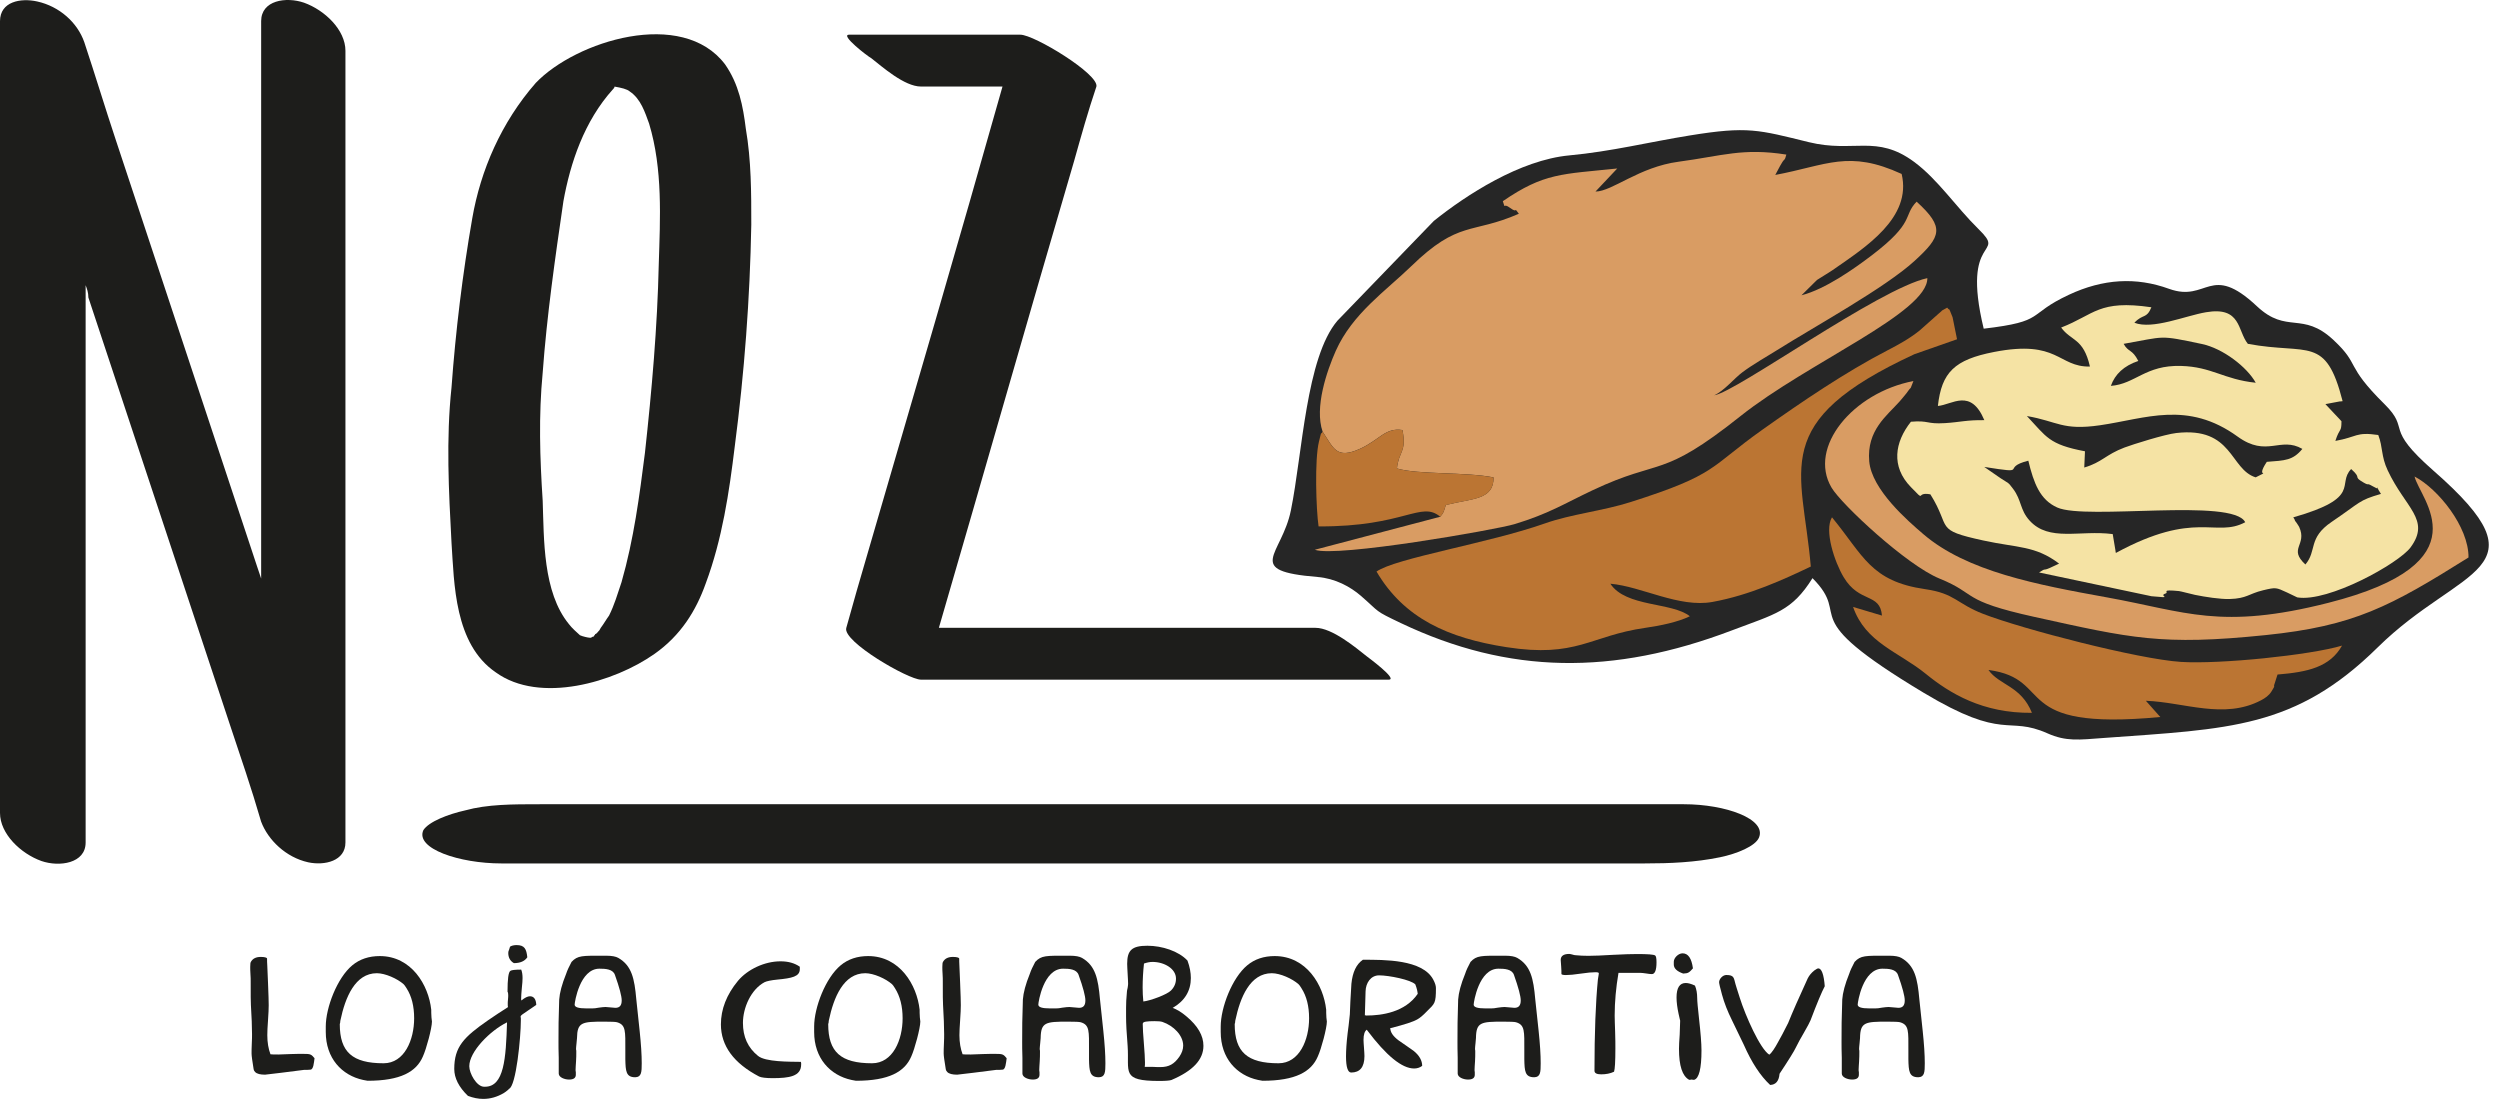 <svg width="91" height="40" viewBox="0 0 91 40" fill="none" xmlns="http://www.w3.org/2000/svg">
<path fill-rule="evenodd" clip-rule="evenodd" d="M61.293 29.274C56.733 29.274 26.145 29.274 21.588 29.274C20.879 29.274 20.272 29.274 19.665 29.274C18.652 29.274 17.741 29.274 16.929 29.499C16.322 29.634 15.612 29.904 15.41 30.218C15.107 30.891 16.727 31.429 18.246 31.429C22.805 31.429 53.29 31.429 57.95 31.429C58.557 31.429 59.266 31.429 59.874 31.429C60.785 31.429 61.704 31.391 62.609 31.204C63.225 31.077 63.9 30.799 64.028 30.486C64.305 29.811 62.812 29.274 61.293 29.274Z" fill="#1D1D1B"/>
<path fill-rule="evenodd" clip-rule="evenodd" d="M30.805 22.855C30.654 23.349 33.068 24.739 33.521 24.739C35.635 24.739 48.439 24.739 50.55 24.739C50.902 24.739 49.798 23.927 49.745 23.886C49.347 23.57 48.488 22.853 47.885 22.853C46.929 22.853 35.181 22.853 34.175 22.853C35.835 17.153 37.444 11.498 39.103 5.842C39.355 4.944 39.606 4.047 39.909 3.15C40.009 2.701 37.646 1.263 37.143 1.263C35.081 1.263 32.969 1.263 30.907 1.263C30.556 1.263 31.61 2.071 31.713 2.117C32.115 2.431 32.92 3.15 33.523 3.15C34.529 3.15 35.535 3.15 36.491 3.15C34.883 8.85 33.223 14.505 31.563 20.205C31.308 21.06 31.056 21.958 30.805 22.855Z" fill="#1D1D1B"/>
<path fill-rule="evenodd" clip-rule="evenodd" d="M18.043 24.472C19.652 25.639 22.368 24.831 23.828 23.799C24.784 23.125 25.336 22.228 25.688 21.239C26.29 19.623 26.542 17.918 26.744 16.258C27.096 13.565 27.298 10.871 27.347 8.179C27.347 7.011 27.347 5.844 27.147 4.679C27.047 3.87 26.895 3.062 26.393 2.344C24.833 0.279 20.962 1.492 19.503 3.017C18.246 4.452 17.491 6.203 17.189 7.955C16.837 9.974 16.586 12.039 16.435 14.104C16.234 15.99 16.335 17.874 16.435 19.758C16.535 21.239 16.535 23.439 18.043 24.472ZM19.754 13.564C19.905 11.499 20.206 9.39 20.508 7.325C20.76 5.933 21.262 4.409 22.319 3.241C22.319 3.241 22.37 3.195 22.37 3.152C22.622 3.197 22.822 3.241 22.924 3.33C23.327 3.6 23.478 4.093 23.627 4.498C24.13 6.158 24.03 7.955 23.979 9.614C23.928 11.904 23.727 14.193 23.476 16.482C23.276 18.053 23.073 19.623 22.622 21.196C22.47 21.644 22.37 22.004 22.17 22.407C22.07 22.542 21.97 22.72 21.867 22.855L21.816 22.945C21.765 22.99 21.716 23.08 21.665 23.08C21.665 23.125 21.614 23.125 21.614 23.169C21.614 23.169 21.563 23.169 21.514 23.213C21.463 23.213 21.463 23.213 21.463 23.213C21.412 23.213 21.211 23.169 21.111 23.123C21.011 23.034 20.809 22.854 20.709 22.718C19.754 21.551 19.803 19.621 19.754 18.23C19.652 16.661 19.603 15.136 19.754 13.564Z" fill="#1D1D1B"/>
<path fill-rule="evenodd" clip-rule="evenodd" d="M12.574 30.666C12.574 27.434 12.574 24.158 12.574 20.925C12.574 15.763 12.574 10.557 12.574 5.395C12.574 4.228 12.574 3.06 12.574 1.849C12.574 1.087 11.82 0.368 11.066 0.098C10.412 -0.126 9.506 0.009 9.506 0.771C9.506 4.003 9.506 7.279 9.506 10.512C9.506 14.012 9.506 17.515 9.506 21.059C9.455 20.924 9.406 20.745 9.355 20.61C7.644 15.448 5.936 10.286 4.225 5.125C3.822 3.914 3.471 2.747 3.068 1.535C2.817 0.817 2.162 0.233 1.357 0.054C0.754 -0.081 0 0.054 0 0.773C0 4.005 0 7.281 0 10.514C0 15.676 0 20.836 0 26.044C0 27.211 0 28.379 0 29.59C0 30.352 0.754 31.071 1.508 31.341C2.162 31.566 3.117 31.43 3.117 30.668C3.117 27.436 3.117 24.16 3.117 20.927C3.117 17.427 3.117 13.881 3.117 10.381C3.168 10.516 3.217 10.651 3.217 10.829C4.928 15.992 6.637 21.152 8.347 26.314C8.75 27.525 9.153 28.692 9.504 29.905C9.756 30.579 10.41 31.208 11.215 31.387C11.82 31.518 12.574 31.339 12.574 30.666Z" fill="#1D1D1B"/>
<path d="M11.449 38.521C11.441 38.505 11.424 38.492 11.417 38.484C11.319 38.361 11.262 38.361 11 38.361C10.91 38.361 10.763 38.361 10.574 38.368C10.386 38.376 10.237 38.384 10.139 38.384C10.009 38.384 9.909 38.384 9.845 38.376C9.77 38.178 9.73 37.944 9.73 37.682C9.73 37.559 9.738 37.376 9.756 37.135C9.773 36.893 9.781 36.711 9.781 36.587C9.781 36.463 9.773 36.193 9.756 35.783L9.73 35.169C9.721 35.045 9.721 34.958 9.721 34.891C9.713 34.855 9.632 34.832 9.491 34.832C9.319 34.832 9.206 34.891 9.14 34.999C9.114 35.028 9.108 35.094 9.108 35.197C9.108 35.256 9.108 35.343 9.116 35.452C9.125 35.568 9.125 35.657 9.125 35.714C9.125 36.203 9.125 36.496 9.133 36.583C9.159 37.015 9.174 37.365 9.174 37.642C9.174 37.722 9.174 37.84 9.165 37.992C9.157 38.154 9.157 38.27 9.157 38.349C9.157 38.429 9.182 38.612 9.231 38.912C9.24 38.964 9.263 39 9.289 39.023C9.355 39.089 9.476 39.118 9.649 39.118C9.658 39.118 10.712 38.994 11.072 38.943C11.17 38.943 11.245 38.943 11.302 38.935C11.409 38.929 11.426 38.688 11.449 38.521Z" fill="#1D1D1B"/>
<path d="M15.723 37.184L15.706 37.038C15.697 36.914 15.697 36.819 15.697 36.752C15.6 35.853 14.977 34.801 13.823 34.801C13.431 34.801 13.094 34.912 12.823 35.138C12.276 35.591 11.858 36.672 11.858 37.366V37.564C11.858 38.52 12.44 39.142 13.218 39.31C13.226 39.31 13.25 39.317 13.299 39.325L13.38 39.34C14.583 39.34 15.156 39.011 15.393 38.456C15.519 38.184 15.723 37.423 15.723 37.184ZM15.075 37.066C15.075 37.847 14.724 38.703 13.963 38.703C12.826 38.703 12.368 38.294 12.368 37.279C12.376 37.256 12.376 37.235 12.385 37.207C12.385 37.178 12.385 37.155 12.393 37.135C12.566 36.309 12.926 35.425 13.718 35.425C14.021 35.425 14.464 35.623 14.692 35.826C14.717 35.849 14.749 35.893 14.799 35.973C14.986 36.264 15.075 36.629 15.075 37.066Z" fill="#1D1D1B"/>
<path d="M19.194 34.845C19.162 34.545 19.096 34.401 18.802 34.401C18.704 34.401 18.621 34.423 18.565 34.459L18.533 34.562C18.508 34.613 18.501 34.65 18.501 34.686C18.501 34.853 18.567 34.978 18.706 35.058C18.94 35.058 19.102 34.984 19.194 34.845ZM19.52 36.578C19.511 36.367 19.43 36.264 19.29 36.264C19.209 36.264 19.102 36.315 18.979 36.418C18.97 36.403 18.97 36.374 18.97 36.338C18.97 36.258 18.979 36.133 18.995 35.965C19.013 35.804 19.021 35.68 19.021 35.6C19.021 35.477 19.004 35.374 18.972 35.294C18.75 35.294 18.621 35.309 18.58 35.338C18.506 35.382 18.474 35.638 18.474 36.098C18.491 36.121 18.499 36.165 18.499 36.222C18.499 36.258 18.499 36.309 18.491 36.376C18.482 36.448 18.482 36.507 18.482 36.543C18.482 36.595 18.482 36.638 18.491 36.659C18.246 36.813 18.007 36.973 17.77 37.135C16.886 37.749 16.535 38.099 16.535 38.91C16.535 39.239 16.699 39.568 17.033 39.89C17.221 39.962 17.41 40 17.589 40C17.852 40 18.096 39.928 18.335 39.789C18.352 39.781 18.376 39.76 18.41 39.738C18.476 39.694 18.533 39.635 18.525 39.635C18.787 39.547 18.959 37.751 18.959 37.144V37.064C18.951 37.028 18.951 37.005 18.951 36.992C18.951 36.969 19.032 36.905 19.204 36.794C19.39 36.665 19.496 36.599 19.52 36.578ZM18.456 37.213C18.416 38.528 18.35 39.557 17.655 39.557H17.615C17.344 39.549 17.082 39.068 17.082 38.812C17.08 38.279 17.843 37.513 18.456 37.213Z" fill="#1D1D1B"/>
<path d="M23.359 38.703C23.359 38.389 23.333 38.001 23.284 37.533L23.161 36.372C23.095 35.619 22.997 35.151 22.507 34.868C22.417 34.816 22.27 34.788 22.066 34.788H21.968C21.207 34.788 21.026 34.773 20.804 35.014C20.715 35.181 20.649 35.32 20.608 35.446C20.453 35.826 20.372 36.14 20.355 36.381C20.329 37.148 20.329 37.361 20.329 37.937C20.329 38.06 20.329 38.25 20.338 38.507V39.077C20.338 39.216 20.551 39.296 20.715 39.296C20.879 39.296 20.96 39.237 20.96 39.121V39.026C20.951 38.99 20.951 38.959 20.951 38.939C20.951 38.872 20.96 38.771 20.968 38.633C20.977 38.494 20.977 38.391 20.977 38.326V38.246C20.968 38.21 20.968 38.188 20.968 38.174C20.968 38.13 20.977 38.064 20.985 37.977C20.994 37.889 21.003 37.822 21.003 37.786C21.011 37.208 21.184 37.188 21.993 37.188C22.255 37.188 22.411 37.195 22.46 37.21C22.788 37.305 22.762 37.539 22.762 38.233V38.554C22.771 38.994 22.788 39.212 23.122 39.212C23.35 39.207 23.359 39.024 23.359 38.703ZM22.63 36.416C22.63 36.598 22.556 36.685 22.4 36.685C22.36 36.685 22.302 36.678 22.228 36.67C22.147 36.663 22.089 36.655 22.046 36.655C21.989 36.655 21.908 36.663 21.801 36.678C21.695 36.701 21.614 36.706 21.556 36.706H21.343C21.058 36.706 20.917 36.663 20.917 36.568C20.917 36.48 21.105 35.26 21.819 35.26C22.04 35.26 22.311 35.275 22.383 35.486C22.549 35.948 22.63 36.263 22.63 36.416Z" fill="#1D1D1B"/>
<path d="M29.162 38.747V38.695C29.154 38.673 29.154 38.659 29.154 38.652C28.736 38.644 27.861 38.659 27.59 38.433C27.221 38.135 27.043 37.739 27.043 37.235C27.043 36.68 27.337 36.014 27.829 35.752C27.903 35.716 28.059 35.68 28.295 35.657C28.828 35.606 29.113 35.547 29.113 35.277V35.189C28.926 35.058 28.696 34.992 28.41 34.992C27.829 34.992 27.215 35.284 26.863 35.701C26.446 36.205 26.241 36.739 26.241 37.287C26.241 38.068 26.708 38.703 27.633 39.186C27.707 39.222 27.878 39.245 28.131 39.245C28.719 39.243 29.162 39.184 29.162 38.747Z" fill="#1D1D1B"/>
<path d="M33.5 37.184L33.483 37.038C33.474 36.914 33.474 36.819 33.474 36.752C33.376 35.853 32.754 34.801 31.6 34.801C31.208 34.801 30.871 34.912 30.6 35.138C30.053 35.591 29.635 36.672 29.635 37.366V37.564C29.635 38.52 30.217 39.142 30.995 39.31C31.003 39.31 31.026 39.317 31.076 39.325L31.157 39.34C32.36 39.34 32.933 39.011 33.17 38.456C33.295 38.184 33.5 37.423 33.5 37.184ZM32.855 37.066C32.855 37.847 32.503 38.703 31.742 38.703C30.605 38.703 30.147 38.294 30.147 37.279C30.155 37.256 30.155 37.235 30.164 37.207C30.164 37.178 30.164 37.155 30.172 37.135C30.345 36.309 30.705 35.425 31.497 35.425C31.8 35.425 32.243 35.623 32.471 35.826C32.497 35.849 32.529 35.893 32.578 35.973C32.763 36.264 32.855 36.629 32.855 37.066Z" fill="#1D1D1B"/>
<path d="M36.642 38.521C36.634 38.505 36.617 38.492 36.611 38.484C36.513 38.361 36.455 38.361 36.193 38.361C36.103 38.361 35.956 38.361 35.767 38.368C35.579 38.376 35.43 38.384 35.332 38.384C35.202 38.384 35.102 38.384 35.038 38.376C34.964 38.178 34.923 37.944 34.923 37.682C34.923 37.559 34.932 37.376 34.949 37.135C34.966 36.893 34.974 36.711 34.974 36.587C34.974 36.463 34.966 36.193 34.949 35.783L34.923 35.169C34.915 35.045 34.915 34.958 34.915 34.891C34.906 34.855 34.825 34.832 34.685 34.832C34.512 34.832 34.399 34.891 34.333 34.999C34.307 35.028 34.301 35.094 34.301 35.197C34.301 35.256 34.301 35.343 34.31 35.452C34.318 35.568 34.318 35.657 34.318 35.714C34.318 36.203 34.318 36.496 34.327 36.583C34.352 37.015 34.367 37.365 34.367 37.642C34.367 37.722 34.367 37.84 34.359 37.992C34.35 38.154 34.35 38.27 34.35 38.349C34.35 38.429 34.376 38.612 34.425 38.912C34.433 38.964 34.457 39 34.482 39.023C34.548 39.089 34.67 39.118 34.842 39.118C34.851 39.118 35.905 38.994 36.265 38.943C36.363 38.943 36.438 38.943 36.495 38.935C36.602 38.929 36.619 38.688 36.642 38.521Z" fill="#1D1D1B"/>
<path d="M40.237 38.703C40.237 38.389 40.211 38.001 40.162 37.533L40.039 36.372C39.972 35.619 39.874 35.151 39.385 34.868C39.295 34.816 39.148 34.788 38.944 34.788H38.846C38.085 34.788 37.904 34.773 37.682 35.014C37.593 35.181 37.527 35.32 37.486 35.446C37.331 35.826 37.25 36.14 37.233 36.381C37.207 37.148 37.207 37.361 37.207 37.937C37.207 38.06 37.207 38.25 37.216 38.507V39.077C37.216 39.216 37.429 39.296 37.593 39.296C37.757 39.296 37.838 39.237 37.838 39.121V39.026C37.829 38.99 37.829 38.959 37.829 38.939C37.829 38.872 37.838 38.771 37.846 38.633C37.855 38.494 37.855 38.391 37.855 38.326V38.246C37.846 38.21 37.846 38.188 37.846 38.174C37.846 38.13 37.855 38.064 37.863 37.977C37.872 37.889 37.88 37.822 37.88 37.786C37.889 37.208 38.062 37.188 38.871 37.188C39.133 37.188 39.289 37.195 39.338 37.21C39.666 37.305 39.64 37.539 39.64 38.233V38.554C39.649 38.994 39.666 39.212 40 39.212C40.228 39.207 40.237 39.024 40.237 38.703ZM39.508 36.416C39.508 36.598 39.434 36.685 39.278 36.685C39.237 36.685 39.18 36.678 39.105 36.67C39.024 36.663 38.967 36.655 38.924 36.655C38.867 36.655 38.786 36.663 38.679 36.678C38.573 36.701 38.492 36.706 38.434 36.706H38.221C37.936 36.706 37.795 36.663 37.795 36.568C37.795 36.48 37.983 35.26 38.696 35.26C38.918 35.26 39.188 35.275 39.261 35.486C39.427 35.948 39.508 36.263 39.508 36.416Z" fill="#1D1D1B"/>
<path d="M43.805 38.068C43.805 37.695 43.601 37.345 43.192 37.001C43.004 36.84 42.832 36.739 42.685 36.688C43.126 36.433 43.347 36.066 43.347 35.6C43.347 35.402 43.307 35.191 43.224 34.965C42.904 34.621 42.299 34.425 41.766 34.425C41.202 34.425 41.029 34.587 41.029 35.083C41.029 35.163 41.038 35.288 41.046 35.448C41.055 35.615 41.063 35.733 41.063 35.813C41.063 35.849 41.055 35.893 41.046 35.959C41.029 36.026 41.021 36.07 41.021 36.09C40.995 36.345 40.989 36.543 40.989 36.682V37.003C40.989 37.245 41.006 37.602 41.046 38.077C41.112 39.026 40.793 39.347 42.201 39.347C42.438 39.347 42.587 39.332 42.642 39.311C43.42 38.981 43.805 38.572 43.805 38.068ZM42.806 35.621C42.806 35.788 42.748 35.927 42.625 36.053C42.486 36.199 41.879 36.425 41.617 36.454C41.6 36.286 41.592 36.109 41.592 35.942C41.592 35.657 41.609 35.364 41.641 35.073C41.747 35.037 41.845 35.014 41.952 35.014C42.38 35.014 42.806 35.261 42.806 35.621ZM43.068 38.06C43.068 38.199 43.019 38.33 42.93 38.462C42.742 38.731 42.553 38.842 42.233 38.842C42.175 38.842 42.077 38.842 41.954 38.834H41.668C41.677 38.798 41.677 38.739 41.677 38.667C41.677 38.513 41.66 38.279 41.636 37.965C41.611 37.659 41.596 37.433 41.596 37.279C41.596 37.256 41.596 37.25 41.604 37.243C41.613 37.191 41.752 37.17 42.022 37.17C42.16 37.17 42.258 37.178 42.316 37.199C42.717 37.336 43.068 37.688 43.068 38.06Z" fill="#1D1D1B"/>
<path d="M48.298 37.184L48.281 37.038C48.273 36.914 48.273 36.819 48.273 36.752C48.175 35.853 47.553 34.801 46.398 34.801C46.006 34.801 45.669 34.912 45.399 35.138C44.851 35.591 44.434 36.672 44.434 37.366V37.564C44.434 38.52 45.015 39.142 45.793 39.31C45.801 39.31 45.825 39.317 45.874 39.325L45.955 39.34C47.159 39.34 47.732 39.011 47.968 38.456C48.094 38.184 48.298 37.423 48.298 37.184ZM47.651 37.066C47.651 37.847 47.299 38.703 46.539 38.703C45.401 38.703 44.943 38.294 44.943 37.279C44.952 37.256 44.952 37.235 44.96 37.207C44.96 37.178 44.96 37.155 44.968 37.135C45.141 36.309 45.501 35.425 46.294 35.425C46.596 35.425 47.039 35.623 47.267 35.826C47.293 35.849 47.325 35.893 47.374 35.973C47.561 36.264 47.651 36.629 47.651 37.066Z" fill="#1D1D1B"/>
<path d="M52.268 35.963C52.268 35.883 52.236 35.781 52.17 35.657C51.778 34.919 50.386 34.935 49.609 34.935C49.372 35.096 49.232 35.387 49.191 35.811C49.159 36.3 49.142 36.672 49.134 36.922C49.102 37.228 49.076 37.462 49.053 37.615C49.012 37.96 48.995 38.237 48.995 38.456C48.995 38.844 49.061 39.04 49.183 39.04C49.502 39.04 49.666 38.842 49.666 38.441C49.666 38.374 49.658 38.273 49.649 38.14C49.641 38.017 49.632 37.922 49.632 37.855C49.632 37.657 49.673 37.526 49.762 37.475L49.754 37.482L49.762 37.498C50.459 38.425 51.03 38.893 51.473 38.893C51.58 38.893 51.678 38.865 51.767 38.798C51.767 38.608 51.669 38.425 51.464 38.258C51.277 38.127 51.096 37.996 50.908 37.87C50.704 37.716 50.606 37.57 50.606 37.418H50.638C51.13 37.294 51.439 37.191 51.58 37.112C51.678 37.06 51.801 36.958 51.94 36.811C52.227 36.526 52.268 36.526 52.268 35.963ZM51.605 36.176C51.147 36.847 50.295 36.965 49.739 36.965C49.73 36.965 49.722 36.965 49.713 36.958H49.681L49.707 36.081C49.715 35.781 49.894 35.503 50.199 35.503C50.559 35.503 51.362 35.665 51.518 35.832C51.573 35.971 51.596 36.087 51.605 36.176Z" fill="#1D1D1B"/>
<path d="M56.081 38.703C56.081 38.389 56.056 38.001 56.007 37.533L55.883 36.372C55.817 35.619 55.719 35.151 55.229 34.868C55.139 34.816 54.992 34.788 54.788 34.788H54.69C53.929 34.788 53.748 34.773 53.527 35.014C53.437 35.181 53.371 35.32 53.331 35.446C53.175 35.826 53.094 36.14 53.077 36.381C53.052 37.148 53.052 37.361 53.052 37.937C53.052 38.06 53.052 38.25 53.06 38.507V39.077C53.06 39.216 53.273 39.296 53.437 39.296C53.601 39.296 53.682 39.237 53.682 39.121V39.026C53.674 38.99 53.674 38.959 53.674 38.939C53.674 38.872 53.682 38.771 53.691 38.633C53.699 38.494 53.699 38.391 53.699 38.326V38.246C53.691 38.21 53.691 38.188 53.691 38.174C53.691 38.13 53.699 38.064 53.708 37.977C53.716 37.889 53.725 37.822 53.725 37.786C53.733 37.208 53.904 37.188 54.715 37.188C54.978 37.188 55.133 37.195 55.182 37.21C55.51 37.305 55.485 37.539 55.485 38.233V38.554C55.493 38.994 55.51 39.212 55.845 39.212C56.075 39.207 56.081 39.024 56.081 38.703ZM55.355 36.416C55.355 36.598 55.28 36.685 55.125 36.685C55.084 36.685 55.027 36.678 54.952 36.67C54.871 36.663 54.813 36.655 54.771 36.655C54.713 36.655 54.633 36.663 54.526 36.678C54.419 36.701 54.338 36.706 54.281 36.706H54.068C53.782 36.706 53.642 36.663 53.642 36.568C53.642 36.48 53.829 35.26 54.543 35.26C54.765 35.26 55.035 35.275 55.108 35.486C55.272 35.948 55.355 36.263 55.355 36.416Z" fill="#1D1D1B"/>
<path d="M60.297 35.028C60.297 34.881 60.28 34.801 60.248 34.779C60.191 34.742 59.969 34.727 59.595 34.727C59.399 34.727 59.102 34.735 58.71 34.756C58.318 34.779 58.022 34.792 57.818 34.792C57.645 34.792 57.489 34.784 57.342 34.769C57.317 34.769 57.285 34.761 57.236 34.746C57.179 34.731 57.146 34.723 57.121 34.723C56.916 34.723 56.81 34.796 56.81 34.942C56.81 34.993 56.819 35.073 56.827 35.184C56.836 35.294 56.836 35.381 56.836 35.432V35.455C56.844 35.478 56.902 35.492 57 35.492C57.123 35.492 57.302 35.476 57.54 35.44C57.777 35.404 57.958 35.389 58.082 35.389C58.156 35.389 58.197 35.404 58.197 35.425C58.197 35.453 58.188 35.497 58.18 35.549C58.171 35.6 58.163 35.636 58.163 35.659C58.082 36.484 58.039 37.594 58.039 38.975C58.039 39.062 58.12 39.106 58.284 39.106C58.456 39.106 58.612 39.077 58.751 39.011C58.783 38.923 58.8 38.638 58.8 38.157C58.8 38.026 58.8 37.828 58.791 37.566C58.783 37.303 58.774 37.106 58.774 36.967C58.774 36.463 58.823 35.944 58.913 35.412H59.699C59.748 35.412 59.822 35.419 59.92 35.434C60.01 35.45 60.084 35.457 60.125 35.457C60.24 35.459 60.297 35.313 60.297 35.028Z" fill="#1D1D1B"/>
<path d="M61.623 35.248C61.573 34.883 61.45 34.701 61.246 34.701C61.09 34.701 60.926 34.868 60.926 35.007V35.11C60.926 35.248 61.041 35.359 61.269 35.438C61.461 35.431 61.492 35.393 61.623 35.248ZM61.934 38.235C61.934 37.981 61.902 37.593 61.844 37.074C61.804 36.701 61.778 36.452 61.778 36.328C61.778 36.161 61.752 36.007 61.697 35.876C61.559 35.809 61.444 35.781 61.361 35.781C61.139 35.781 61.026 35.956 61.026 36.307C61.026 36.482 61.052 36.68 61.101 36.906C61.141 37.081 61.158 37.161 61.158 37.148C61.158 37.258 61.15 37.433 61.141 37.659C61.124 37.886 61.115 38.06 61.115 38.178C61.115 38.8 61.239 39.171 61.484 39.304H61.525C61.55 39.296 61.556 39.296 61.565 39.296C61.573 39.296 61.597 39.296 61.623 39.304H61.671C61.844 39.251 61.934 38.893 61.934 38.235Z" fill="#1D1D1B"/>
<path d="M66.421 35.899C66.388 35.467 66.306 35.249 66.184 35.249C66.159 35.249 66.109 35.277 66.037 35.328C65.939 35.408 65.856 35.503 65.801 35.614C65.472 36.329 65.236 36.87 65.089 37.236C64.925 37.557 64.804 37.798 64.712 37.95C64.622 38.118 64.49 38.331 64.401 38.39C64.066 38.178 63.534 36.973 63.329 36.323C63.231 36.024 63.182 35.855 63.173 35.827C63.108 35.593 63.125 35.49 62.837 35.49C62.707 35.49 62.575 35.636 62.575 35.752C62.575 35.789 62.607 35.943 62.681 36.205C62.762 36.505 62.886 36.819 63.042 37.133C63.295 37.665 63.442 37.966 63.476 38.032C63.756 38.667 64.073 39.158 64.433 39.492C64.637 39.485 64.753 39.354 64.776 39.084C65.111 38.58 65.309 38.258 65.366 38.135C65.447 37.968 65.545 37.791 65.66 37.595C65.79 37.369 65.873 37.215 65.905 37.135C66.141 36.511 66.314 36.102 66.421 35.899Z" fill="#1D1D1B"/>
<path d="M70.062 38.703C70.062 38.389 70.036 38.001 69.987 37.533L69.864 36.372C69.797 35.619 69.7 35.151 69.209 34.868C69.12 34.816 68.973 34.788 68.769 34.788H68.67C67.91 34.788 67.729 34.773 67.507 35.014C67.418 35.181 67.352 35.32 67.311 35.446C67.156 35.826 67.075 36.14 67.058 36.381C67.032 37.148 67.032 37.361 67.032 37.937C67.032 38.06 67.032 38.25 67.041 38.507V39.077C67.041 39.216 67.254 39.296 67.418 39.296C67.582 39.296 67.663 39.237 67.663 39.121V39.026C67.654 38.99 67.654 38.959 67.654 38.939C67.654 38.872 67.663 38.771 67.671 38.633C67.68 38.494 67.68 38.391 67.68 38.326V38.246C67.671 38.21 67.671 38.188 67.671 38.174C67.671 38.13 67.68 38.064 67.688 37.977C67.697 37.889 67.705 37.822 67.705 37.786C67.714 37.208 67.884 37.188 68.696 37.188C68.958 37.188 69.114 37.195 69.163 37.21C69.491 37.305 69.465 37.539 69.465 38.233V38.554C69.474 38.994 69.491 39.212 69.825 39.212C70.053 39.207 70.062 39.024 70.062 38.703ZM69.333 36.416C69.333 36.598 69.258 36.685 69.103 36.685C69.062 36.685 69.005 36.678 68.93 36.67C68.849 36.663 68.792 36.655 68.749 36.655C68.692 36.655 68.611 36.663 68.504 36.678C68.398 36.701 68.317 36.706 68.259 36.706H68.046C67.761 36.706 67.62 36.663 67.62 36.568C67.62 36.48 67.807 35.26 68.521 35.26C68.743 35.26 69.013 35.275 69.086 35.486C69.252 35.948 69.333 36.263 69.333 36.416Z" fill="#1D1D1B"/>
<path fill-rule="evenodd" clip-rule="evenodd" d="M65.975 21.045C67.473 22.551 65.183 22.312 70.019 25.215C72.993 27 73.051 26.036 74.529 26.694C75.211 26.998 75.68 26.928 76.562 26.863C81.146 26.529 83.548 26.523 86.552 23.561C89.566 20.589 92.777 20.811 88.582 17.136C86.735 15.518 87.766 15.672 86.799 14.714C85.327 13.257 85.936 13.307 84.937 12.375C83.803 11.316 83.245 12.172 82.156 11.151C80.441 9.54 80.356 11.02 78.956 10.514C77.749 10.076 76.549 10.149 75.309 10.729C73.735 11.464 74.499 11.694 72.207 11.964C71.361 8.46 73.08 9.377 72.015 8.335C71.208 7.544 70.539 6.532 69.676 5.894C68.3 4.878 67.482 5.576 65.843 5.175C64.007 4.724 63.623 4.587 61.512 4.93C60.02 5.171 58.657 5.513 57.125 5.656C55.327 5.823 53.367 7.099 52.191 8.042L48.684 11.672C47.538 13.016 47.412 16.499 46.988 18.579C46.654 20.224 45.248 20.779 47.956 21.002C48.607 21.055 49.155 21.359 49.536 21.688C50.254 22.312 50.001 22.209 50.989 22.679C54.924 24.552 58.712 24.59 63.039 22.947C64.627 22.346 65.223 22.247 65.975 21.045Z" fill="#262626"/>
<path fill-rule="evenodd" clip-rule="evenodd" d="M48.143 15.712C48.548 16.318 48.642 16.725 49.504 16.335C50.21 16.016 50.423 15.554 51.049 15.653C51.211 16.461 50.908 16.427 50.849 17.052C51.618 17.28 53.378 17.176 54.366 17.377C54.373 18.204 53.595 18.136 52.626 18.383C52.525 18.756 52.485 18.71 52.427 18.809L47.86 20.011C48.639 20.3 54.468 19.279 55.12 19.081C56.382 18.699 56.936 18.334 57.967 17.847C60.494 16.653 60.434 17.471 63.361 15.141C65.796 13.204 70.174 11.379 70.155 10.124C68.391 10.504 63.21 14.267 62.396 14.39C62.763 14.225 63.12 13.776 63.429 13.546C63.792 13.274 64.282 12.997 64.689 12.742C66.054 11.884 68.617 10.479 69.691 9.496C70.664 8.606 70.792 8.277 69.765 7.34C69.252 7.871 69.734 8.078 68.114 9.308C67.49 9.781 66.444 10.525 65.573 10.749L66.139 10.19C66.365 10.042 66.555 9.939 66.766 9.791C67.878 9.013 69.603 7.933 69.22 6.332C67.29 5.444 66.502 6.015 64.62 6.368L64.793 6.043C64.808 6.017 64.831 5.977 64.848 5.95C64.963 5.745 64.957 5.88 65.023 5.627C63.432 5.376 62.692 5.674 61.105 5.886C59.656 6.078 58.693 6.967 58.075 6.973L58.868 6.133C56.844 6.344 56.209 6.291 54.703 7.323C54.826 7.684 54.667 7.342 54.978 7.574C55.267 7.787 55.086 7.494 55.286 7.781C53.567 8.534 53.107 8.002 51.371 9.688C50.444 10.588 49.232 11.411 48.624 12.767C48.298 13.502 47.84 14.829 48.143 15.712Z" fill="#D99C63"/>
<path fill-rule="evenodd" clip-rule="evenodd" d="M75.026 11.923C75.397 12.43 75.833 12.295 76.074 13.343C74.909 13.364 74.932 12.354 72.582 12.812C71.146 13.092 70.675 13.55 70.539 14.777C71.058 14.735 71.732 14.113 72.23 15.294C71.576 15.284 71.353 15.368 70.792 15.402C70.111 15.444 70.225 15.296 69.558 15.351C68.966 16.096 68.828 16.98 69.552 17.726C70.136 18.328 69.693 17.889 70.266 17.994C71.05 19.243 70.375 19.277 72.194 19.674C73.436 19.945 74.08 19.855 74.951 20.515L74.623 20.669C74.32 20.802 74.514 20.65 74.222 20.838L78.315 21.703C79.184 21.787 78.541 21.698 78.82 21.606C78.98 21.555 78.605 21.447 79.314 21.515C79.387 21.523 79.749 21.622 79.902 21.654C80.265 21.728 80.821 21.815 81.162 21.804C81.79 21.785 81.839 21.616 82.376 21.486C82.851 21.372 82.847 21.384 83.243 21.564L83.62 21.745C84.751 21.933 87.314 20.509 87.745 19.925C88.488 18.914 87.557 18.501 86.91 17.117C86.667 16.596 86.742 16.284 86.569 15.834C85.738 15.712 85.804 15.91 85.007 16.049C85.167 15.55 85.231 15.75 85.229 15.332L84.645 14.71L85.171 14.611C85.19 14.609 85.242 14.613 85.271 14.602C84.653 12.189 84.036 12.927 81.822 12.516C81.436 12.037 81.586 11.145 80.296 11.366C79.551 11.493 78.352 12.008 77.691 11.748C78.015 11.407 78.128 11.622 78.311 11.185C76.387 10.902 76.244 11.451 75.026 11.923Z" fill="#F5E3A4"/>
<path fill-rule="evenodd" clip-rule="evenodd" d="M50.105 20.804C51.111 22.515 52.721 23.226 54.826 23.555C57.402 23.958 57.877 23.141 59.886 22.854C60.421 22.778 61.075 22.645 61.51 22.432C60.866 21.913 59.179 22.107 58.617 21.247C59.754 21.346 61.115 22.131 62.332 21.911C63.696 21.663 64.944 21.084 65.913 20.622C65.605 17.022 64.341 15.368 69.684 12.893L71.236 12.349L71.074 11.548C70.884 11.079 71.01 11.37 70.878 11.198C70.539 11.39 70.811 11.219 70.575 11.408L69.878 12.027C69.514 12.32 69.133 12.531 68.694 12.758C67.169 13.547 65.57 14.636 64.167 15.63C62.202 17.022 62.534 17.264 59.354 18.275C58.327 18.602 57.198 18.712 56.239 19.051C54.196 19.773 50.806 20.312 50.105 20.804Z" fill="#BB7533"/>
<path fill-rule="evenodd" clip-rule="evenodd" d="M68.504 22.407L67.452 22.093C67.906 23.399 69.107 23.721 70.102 24.53C70.971 25.238 72.169 25.966 73.962 25.947C73.566 24.96 72.776 24.949 72.379 24.386C74.844 24.715 73.08 26.624 78.635 26.099L78.109 25.508C79.508 25.561 80.957 26.198 82.301 25.491C82.444 25.415 82.585 25.325 82.685 25.164C82.857 24.884 82.727 25.069 82.8 24.871L82.902 24.553C83.999 24.464 84.811 24.283 85.25 23.5C84.091 23.848 80.791 24.184 79.383 24.093C77.84 23.994 73.635 22.905 72.188 22.346C71.22 21.971 71.165 21.602 70.079 21.446C68.085 21.159 67.829 20.22 66.684 18.83C66.393 19.311 66.781 20.46 67.109 21.009C67.686 21.971 68.43 21.566 68.504 22.407Z" fill="#BB7533"/>
<path fill-rule="evenodd" clip-rule="evenodd" d="M89.854 20.292C89.862 19.176 88.748 17.794 87.89 17.345C88.075 18.163 90.491 20.484 84.76 21.941C80.821 22.943 79.561 22.262 76.704 21.747C74.124 21.281 71.596 20.8 70.013 19.446C69.44 18.956 68.129 17.821 68.04 16.792C67.942 15.664 68.685 15.13 69.141 14.619C69.169 14.586 69.373 14.349 69.401 14.307C69.646 13.955 69.471 14.305 69.648 13.87C67.447 14.293 65.803 16.279 66.666 17.746C67.028 18.363 69.41 20.576 70.596 21.059C72.013 21.635 71.331 21.855 74.056 22.456C77.567 23.23 78.669 23.508 82.463 23.118C85.695 22.787 87.001 22.08 89.854 20.292Z" fill="#D99C63"/>
<path fill-rule="evenodd" clip-rule="evenodd" d="M52.427 18.811C52.485 18.712 52.525 18.758 52.626 18.385C53.593 18.138 54.373 18.207 54.366 17.38C53.378 17.178 51.618 17.283 50.849 17.054C50.908 16.429 51.211 16.463 51.049 15.655C50.423 15.556 50.212 16.018 49.504 16.338C48.642 16.727 48.546 16.319 48.143 15.714C48.049 15.887 48.134 15.575 48.011 16.07C47.847 16.729 47.907 18.551 47.996 19.161C51.128 19.178 51.724 18.216 52.427 18.811Z" fill="#BB7533"/>
<path fill-rule="evenodd" clip-rule="evenodd" d="M72.226 16.996L72.819 17.406C73.134 17.614 73.08 17.534 73.278 17.796C73.592 18.214 73.521 18.555 73.875 18.946C74.585 19.734 75.712 19.285 76.903 19.441L77.005 20.053C77.007 20.066 77.007 20.104 77.018 20.127C79.926 18.547 80.646 19.587 81.726 19.009C81.279 18.11 75.937 18.946 74.883 18.473C74.257 18.192 74.031 17.598 73.831 16.769C72.778 17.035 73.943 17.267 72.226 16.996Z" fill="#262626"/>
<path fill-rule="evenodd" clip-rule="evenodd" d="M75.893 16.427L75.867 17.018C76.521 16.825 76.641 16.551 77.331 16.29C77.644 16.172 78.803 15.809 79.216 15.762C81.283 15.524 81.162 17.081 82.106 17.376C82.723 17.049 82.061 17.488 82.512 16.811C83.181 16.76 83.458 16.762 83.806 16.34C82.996 15.874 82.519 16.665 81.451 15.893C79.623 14.568 78.104 15.239 76.436 15.48C75.066 15.678 74.904 15.338 73.779 15.144C74.495 15.904 74.572 16.178 75.893 16.427Z" fill="#262626"/>
<path fill-rule="evenodd" clip-rule="evenodd" d="M77.299 12.516C77.48 12.837 77.608 12.696 77.834 13.139C77.311 13.316 76.988 13.617 76.835 14.046C77.729 13.978 78.087 13.284 79.387 13.32C80.512 13.35 80.936 13.81 82.109 13.932C81.792 13.36 80.916 12.683 80.147 12.521C78.551 12.185 78.844 12.246 77.299 12.516Z" fill="#262626"/>
<path fill-rule="evenodd" clip-rule="evenodd" d="M83.475 18.832C83.488 18.864 83.516 18.878 83.528 18.925C83.539 18.971 83.573 18.996 83.584 19.015C83.599 19.039 83.675 19.148 83.69 19.18C83.993 19.849 83.279 19.958 83.916 20.547C84.344 20.049 84.003 19.587 84.866 19.001C85.957 18.262 85.836 18.22 86.667 17.978C86.354 17.503 86.786 17.944 86.362 17.697C86.111 17.552 86.264 17.699 86.03 17.562C85.623 17.324 85.998 17.44 85.582 17.073C85.047 17.632 86.004 18.11 83.475 18.832Z" fill="#262626"/>
</svg>

